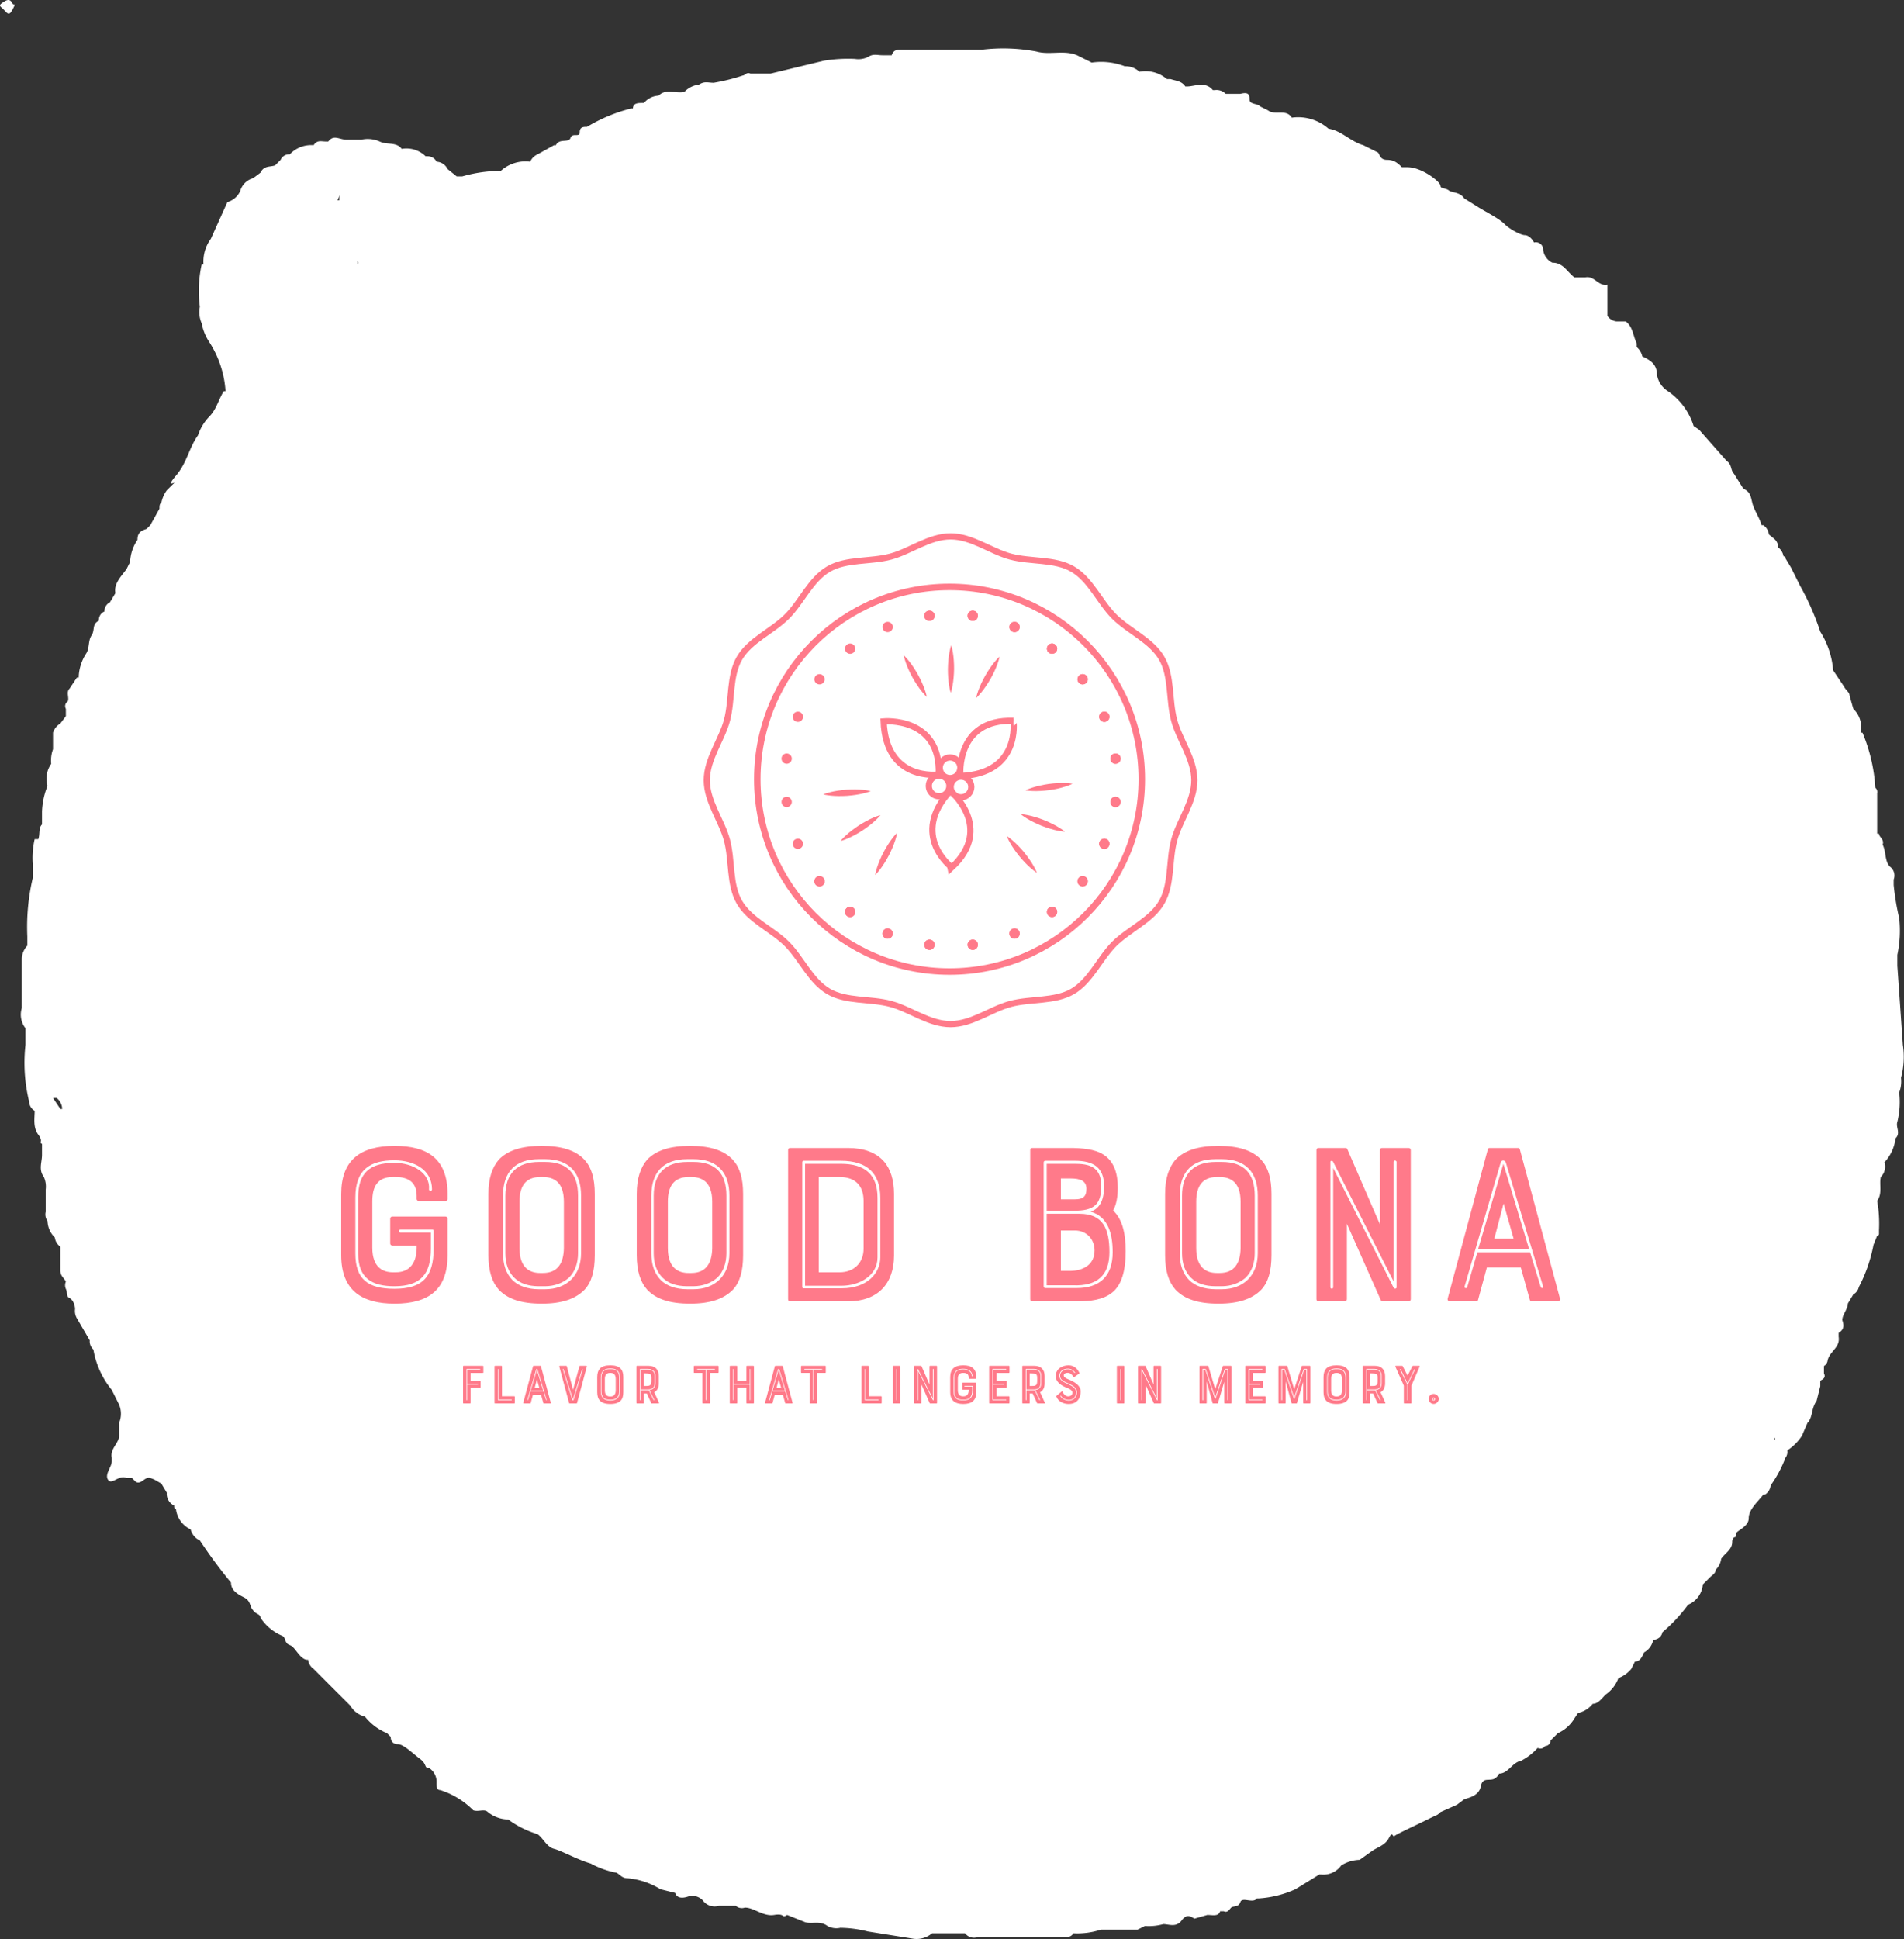 <svg width="260.01" height="264.72" viewBox="0 0 312.5 318.161" class="looka-1j8o68f"><rect x="0" y="0" width="312.5" height="318.161" fill="#333333" stroke="none"/><defs id="SvgjsDefs1304"></defs><g id="SvgjsG1305" featurekey="rootContainer" transform="matrix(3.012,0,0,3.012,0.269,0.027)" fill="#ffffff"><path xmlns="http://www.w3.org/2000/svg" d="M103.5 58.7a4.4 4.4 0 0 0 .1-1.8l-.3-4.3V52a6.3 6.3 0 0 0 .1-2 13.8 13.8 0 0 1-.3-1.8v-.3a.6.6 0 0 0-.2-.7c-.3-.3-.2-.8-.4-1.2.1-.3-.2-.4-.2-.6h-.1v-2.2a.3.3 0 0 0-.1-.3 9.2 9.2 0 0 0-.7-3h-.1a1.4 1.4 0 0 0-.4-1.3l-.2-.7c0-.2-.2-.3-.3-.5l-.6-.9a4.6 4.6 0 0 0-.7-2.1 14.3 14.3 0 0 0-1.1-2.5l-.5-1-.3-.5c0-.1 0-.1-.1-.1a.8.8 0 0 0-.3-.5c0-.4-.3-.5-.5-.7a.7.7 0 0 0-.3-.5h-.1c-.1-.4-.4-.8-.5-1.2s-.1-.6-.5-.8l-.5-.8c-.2-.2-.1-.5-.4-.7l-1.5-1.7-.3-.2a3.6 3.6 0 0 0-1.4-1.9 1.3 1.3 0 0 1-.6-.9c0-.6-.4-.8-.8-1a.9.9 0 0 0-.3-.5v-.2c-.2-.4-.2-.9-.6-1.2H88a.7.7 0 0 1-.5-.3v-1.7c-.5.1-.7-.5-1.2-.4h-.6c-.4-.3-.6-.8-1.2-.8a.9.9 0 0 1-.5-.7.4.4 0 0 0-.5-.4c-.1-.2-.3-.4-.5-.4s-.8-.3-1.1-.6-.9-.6-1.4-.9l-.8-.5c-.2-.3-.5-.3-.8-.4-.2-.2-.5-.1-.5-.3s-1-1-1.8-1h-.3c-.2-.2-.4-.4-.8-.4s-.4-.3-.5-.4l-.8-.4c-.7-.2-1.2-.8-1.9-.9a2.5 2.5 0 0 0-2-.6c-.3-.5-.9-.1-1.3-.4l-.4-.2c-.2-.2-.6-.1-.6-.4s-.1-.4-.5-.3h-.8a.7.7 0 0 0-.6-.2H66c-.4-.5-1-.2-1.4-.2h-.1c-.2-.3-.5-.3-.8-.4h-.2a1.8 1.8 0 0 0-1.5-.4 1.1 1.1 0 0 0-.8-.3 3.6 3.6 0 0 0-1.8-.2l-.8-.4c-.7-.3-1.5 0-2.2-.2a9.7 9.7 0 0 0-3-.1H49c-.2 0-.4 0-.5.3H48c-.3 0-.5-.1-.8.1a1.2 1.2 0 0 1-.7.1 8.1 8.1 0 0 0-1.7.1l-2.9.7h-1.1c-.2-.1-.3.1-.4.1a10.5 10.5 0 0 1-1.6.4c-.3 0-.5-.1-.8.1a1.3 1.3 0 0 0-.8.4c-.5.1-1-.2-1.4.2a1.1 1.1 0 0 0-.8.4h-.1c-.2 0-.5 0-.5.3h-.1a8.8 8.8 0 0 0-2.4 1c-.2 0-.4 0-.4.3s-.4 0-.5.3-.6 0-.8.4h-.1l-.9.5a.8.8 0 0 0-.4.4 2 2 0 0 0-1.6.5 7.6 7.6 0 0 0-2.1.3h-.3l-.5-.4a.7.7 0 0 0-.6-.4c-.1-.2-.3-.3-.5-.3h-.1a1.5 1.5 0 0 0-1.3-.4c-.3-.4-.8-.2-1.2-.4a1.6 1.6 0 0 0-1-.1h-.8c-.4 0-.7-.3-1 .1h-.1c-.3 0-.5-.1-.7.2a1.6 1.6 0 0 0-1.3.5.5.5 0 0 0-.5.3l-.3.3c-.3.1-.6 0-.8.4l-.4.3a1 1 0 0 0-.7.7 1.1 1.1 0 0 1-.7.6l-.9 2a2.1 2.1 0 0 0-.4 1.4h-.1a6.7 6.7 0 0 0-.1 2.3 1.5 1.5 0 0 0 .1.9 2.8 2.8 0 0 0 .4 1 5.6 5.6 0 0 1 .9 2.7h-.1c-.3.5-.4 1-.8 1.4a2.7 2.7 0 0 0-.6 1c-.5.7-.6 1.5-1.2 2.2s0 .3-.1.4l-.4.4a1.7 1.7 0 0 0-.3.7c-.1 0-.1.2-.1.3l-.5.9-.2.2c-.3.1-.5.2-.5.6a2.3 2.3 0 0 0-.4 1.2l-.2.4c-.3.4-.7.8-.6 1.3l-.3.5c-.2.1-.3.3-.3.5a.5.5 0 0 0-.3.5c-.4.2-.2.5-.4.8s-.1.7-.3 1-.4.8-.4 1.3h-.1l-.4.6c-.2.2 0 .5-.1.7a.3.3 0 0 0-.1.4v.4l-.3.4a.9.9 0 0 0-.4.5v.9a1.8 1.8 0 0 0-.1.8 1.4 1.4 0 0 0-.2 1.2 4.1 4.1 0 0 0-.3 1.4v.7c-.2.2-.1.5-.2.8h-.2a4.6 4.6 0 0 0-.1 1.4v.7a11.7 11.7 0 0 0-.3 3.2v.5a1.1 1.1 0 0 0-.3.7v2.7a1.2 1.2 0 0 0 .2 1.1v.9a8.9 8.9 0 0 0 .2 3.1.6.6 0 0 0 .3.5c0 .4-.1.9.2 1.3s0 .4.2.5v.6c0 .4-.2.8.1 1.2a1.3 1.3 0 0 1 .1.7V66a.6.6 0 0 0 .1.5 1.3 1.3 0 0 0 .4.9.7.7 0 0 0 .3.5v1.3c0 .3.2.4.3.6a.5.5 0 0 0 0 .4c.1.2 0 .4.2.5s.3.4.3.6a.8.8 0 0 0 .1.5l.7 1.2a.6.6 0 0 0 .2.5 4.7 4.7 0 0 0 1 2.2l.4.8a1.3 1.3 0 0 1 0 1v.7c0 .4-.5.7-.4 1.2v.2c0 .3-.4.7-.2 1s.6-.3 1-.1h.3l.2.2c.3.2.5-.3.8-.2s.4.2.6.3l.3.5a.7.7 0 0 0 .4.7c0 .1 0 .2.1.2a1.4 1.4 0 0 0 .8 1.1.9.9 0 0 0 .5.6 27.4 27.4 0 0 0 1.7 2.3c0 .4.3.6.7.8s.3.5.5.7c.1.2.4.2.4.4a2.6 2.6 0 0 0 1.2 1c.2.1.1.4.4.5s.5.7.9.8h.1a.7.7 0 0 0 .3.5l2 2a1.3 1.3 0 0 0 .8.6 3 3 0 0 0 1.2.9l.2.2c0 .2.1.4.4.4s.8.5 1.2.8.2.5.5.5a.9.9 0 0 1 .4.8c0 .2 0 .4.2.4a4.4 4.4 0 0 1 1.8 1.1c.3.1.6-.1.8.1a1.8 1.8 0 0 0 1.1.4 5.3 5.3 0 0 0 1.6.8c.3.2.5.7.9.8s1.3.6 2 .8a4.7 4.7 0 0 0 1.4.5c.2.1.3.3.6.3a4.1 4.1 0 0 1 1.8.6l.8.2c.1.3.4.3.7.2s.6 0 .8.2a.8.8 0 0 0 .9.3h.9a.5.5 0 0 0 .5.1c.5 0 1 .5 1.6.4s.4.2.7 0l1 .4c.4.1.8-.1 1.2.2a1 1 0 0 0 .7.1 6.3 6.3 0 0 1 1.5.2l2.5.4a1.3 1.3 0 0 0 1-.3h1.8a.6.6 0 0 0 .7.2H58a.4.4 0 0 0 .4-.2 4.1 4.1 0 0 0 1.5-.2h2l.4-.2a2.9 2.9 0 0 0 1-.1c.3 0 .7.2 1-.2s.5-.2.7-.1l.7-.2c.3 0 .6.1.7-.2h.2c.2.1.3-.1.4-.2s.4 0 .5-.3.7.1.9-.2h.1a5.7 5.7 0 0 0 2-.5l1.3-.8h.1a1.2 1.2 0 0 0 1.1-.5 2 2 0 0 1 1-.3l.7-.5c.3-.2.7-.3.9-.7s.2 0 .3-.1 1.2-.6 1.8-.9.5-.2.7-.4l.9-.4.4-.3c.3-.1.8-.2.9-.7s.4-.3.7-.4a.6.6 0 0 0 .3-.3c.5 0 .7-.6 1.2-.7a3.1 3.1 0 0 0 .9-.7.3.3 0 0 0 .4-.1.3.3 0 0 0 .3-.3l.4-.4a2 2 0 0 0 .9-.8l.2-.3a1.4 1.4 0 0 0 .8-.5c.3 0 .5-.3.7-.5a1.9 1.9 0 0 0 .7-.9 1.7 1.7 0 0 0 .7-.5l.2-.4c.3 0 .4-.3.5-.5a1 1 0 0 0 .5-.7h.1a.5.5 0 0 0 .4-.4 8.7 8.7 0 0 0 1.4-1.5 1.3 1.3 0 0 0 .8-1.1l.4-.4c.1-.1.3-.2.3-.4a1 1 0 0 0 .3-.6c.2-.3.6-.5.6-.9s.3-.2.2-.4.7-.4.7-.9.5-.9.8-1.3h.1a.7.7 0 0 0 .3-.5 6.5 6.5 0 0 0 .8-1.5.5.5 0 0 0 .1-.4 2.8 2.8 0 0 0 .8-.8l.3-.7c.3-.3.2-.8.5-1.2l.2-.8v-.3c.2-.1.3-.2.2-.4v-.4a.4.4 0 0 0 .2-.3c.1-.5.7-.7.6-1.3v-.2c.3-.2.3-.4.2-.7 0-.3.3-.6.3-.9l.3-.5a.6.6 0 0 0 .3-.4 8.3 8.3 0 0 0 .8-2.3l.2-.5c.1 0 .1-.1.1-.1V67a7.1 7.1 0 0 0-.1-1.6c.3-.4.1-.9.2-1.3a.8.8 0 0 0 .2-.8 2.3 2.3 0 0 0 .6-1.3c.3-.3 0-.6.1-.9a4.5 4.5 0 0 0 .1-1.6 1.7 1.7 0 0 0 .1-.8zm-.2-8zM1.8 49.3zm.4 8.6zm.1-7.9zm.8 8zM3 58zm.1 2.6zm.1-.2l-.4-.6H3a.8.8 0 0 1 .3.6zm97.6-21.3zm-4.4-9.8zm-1.1-.4zm-.1-1.6zm-.2.8zM90.7 21zm-1.5-.7zm-12.4-9.7h.1zm-2.5-2.3zm-.5.3zm-3-1.6zm-2.1-1zm-6.1-.3zM35.7 7.4zM29.4 9zm-8.1 3.8zm-1.8-4.7zm-.1 6.1a.2.2 0 0 1 0 .2V14zm-.6 3.2zm-.4-6.8v.3h-.1c.1-.2.1-.3.1-.3zm-1.3 3.7zm-3 6.7zm-.8.3zm-4.7 7zm-3.7 9.5zm1 34.4zm1.3 7.6zm.4-1.5zm17.7 17.8zm1 .5zm7 4.6zm.3.7zm1.1-1zm2.9 1.7zm8.1.8zm13.8 1.1zm12.5-2.9zm9-6.6zm9.1-6.3zm6.5-10.4s.1.1 0 .1zm3-7.7zm1.2-2.6zm.3-.4zm1-19.6zM.6.2C.5 0 .4-.1.1.1S-.1.3.1.5s.3.4.5 0S.7.3.6.2z"></path></g><g id="SvgjsG1306" featurekey="symbolFeature-0" transform="matrix(0.914,0,0,0.914,110.239,82.01)" fill="#ff7a8a"><g xmlns="http://www.w3.org/2000/svg"><g><path fill="none" stroke="#ff7a8a" stroke-width="1.111" stroke-miterlimit="10" d="M93.858,50.333    c0,3.82-2.686,7.236-3.627,10.759c-0.975,3.646-0.386,7.942-2.232,11.134c-1.873,3.237-5.905,4.864-8.533,7.492    c-2.627,2.627-4.254,6.659-7.491,8.533c-3.191,1.846-7.488,1.257-11.134,2.231c-3.523,0.941-6.938,3.627-10.759,3.627    s-7.236-2.686-10.76-3.627c-3.646-0.975-7.941-0.386-11.133-2.232c-3.237-1.873-4.865-5.906-7.492-8.533    c-2.627-2.628-6.66-4.254-8.534-7.492c-1.846-3.191-1.257-7.488-2.231-11.133c-0.942-3.523-3.627-6.939-3.627-10.759    c0-3.82,2.686-7.236,3.627-10.76c0.975-3.646,0.385-7.941,2.232-11.133c1.874-3.237,5.907-4.865,8.534-7.492    s4.255-6.66,7.492-8.534c3.191-1.846,7.487-1.257,11.132-2.231c3.523-0.942,6.939-3.627,10.76-3.627s7.236,2.686,10.759,3.627    c3.646,0.975,7.942,0.385,11.135,2.232c3.237,1.874,4.864,5.906,7.491,8.534c2.628,2.627,6.66,4.255,8.533,7.492    c1.846,3.191,1.257,7.487,2.231,11.133C91.173,43.097,93.858,46.513,93.858,50.333z"></path></g><circle fill="none" stroke="#ff7a8a" stroke-width="1.167" stroke-miterlimit="10" cx="49.9" cy="50.149" r="34.523"></circle><g><g><path d="M26.088,67.665c0.444-0.257,1.007-0.106,1.266,0.341c0.251,0.442,0.102,1.008-0.344,1.263     c-0.44,0.258-1.004,0.103-1.261-0.338C25.495,68.486,25.647,67.92,26.088,67.665z"></path></g><g><path d="M31.394,73.31c0.362-0.363,0.945-0.364,1.311,0.001c0.357,0.362,0.359,0.947-0.005,1.309     c-0.359,0.363-0.943,0.359-1.306,0C31.033,74.256,31.034,73.67,31.394,73.31z"></path></g><g><path d="M37.98,77.388c0.256-0.444,0.818-0.596,1.267-0.338c0.439,0.258,0.592,0.822,0.333,1.266     c-0.253,0.443-0.818,0.591-1.262,0.338C37.876,78.396,37.725,77.829,37.98,77.388z"></path></g><g><path d="M45.397,79.623c0.132-0.496,0.636-0.787,1.136-0.654c0.491,0.135,0.785,0.641,0.65,1.136     c-0.129,0.494-0.638,0.783-1.131,0.653C45.558,80.623,45.265,80.115,45.397,79.623z"></path></g><g><path d="M53.14,79.862c-0.001-0.514,0.411-0.925,0.928-0.926c0.509,0.003,0.924,0.415,0.922,0.929     c0.003,0.511-0.413,0.922-0.924,0.924C53.554,80.786,53.14,80.372,53.14,79.862z"></path></g><g><path d="M60.681,78.089c-0.134-0.495,0.157-0.999,0.656-1.134c0.492-0.129,1,0.162,1.131,0.658     c0.135,0.493-0.16,0.997-0.653,1.132C61.319,78.875,60.812,78.582,60.681,78.089z"></path></g><g><path d="M67.506,74.425c-0.258-0.443-0.107-1.006,0.34-1.265c0.442-0.252,1.008-0.103,1.263,0.343     c0.258,0.441,0.104,1.004-0.338,1.262C68.326,75.019,67.761,74.867,67.506,74.425z"></path></g><g><path d="M73.15,69.119c-0.364-0.361-0.364-0.944,0-1.31c0.362-0.358,0.947-0.36,1.309,0.004c0.363,0.36,0.36,0.943,0,1.307     C74.096,69.48,73.511,69.48,73.15,69.119z"></path></g><g><path d="M77.229,62.533c-0.445-0.255-0.596-0.818-0.339-1.265c0.258-0.44,0.822-0.594,1.266-0.335     c0.444,0.254,0.592,0.817,0.338,1.262C78.235,62.638,77.671,62.789,77.229,62.533z"></path></g><g><path d="M79.464,55.116c-0.496-0.131-0.788-0.637-0.655-1.134c0.136-0.492,0.641-0.786,1.136-0.651     c0.495,0.13,0.783,0.637,0.653,1.131C80.463,54.956,79.957,55.249,79.464,55.116z"></path></g><g><path d="M79.703,47.373c-0.513,0.002-0.927-0.411-0.927-0.925c0.004-0.511,0.415-0.925,0.929-0.923     c0.512-0.002,0.921,0.412,0.924,0.923C80.627,46.96,80.214,47.374,79.703,47.373z"></path></g><g><path d="M77.93,39.832c-0.494,0.135-1.001-0.157-1.135-0.654c-0.128-0.495,0.162-1.001,0.658-1.132     c0.494-0.135,0.997,0.16,1.132,0.653C78.716,39.194,78.424,39.7,77.93,39.832z"></path></g><g><path d="M74.266,33.007c-0.442,0.259-1.008,0.107-1.266-0.338c-0.252-0.444-0.103-1.009,0.343-1.263     c0.442-0.258,1.005-0.104,1.263,0.337C74.859,32.187,74.708,32.752,74.266,33.007z"></path></g><g><path d="M68.96,27.363c-0.36,0.364-0.946,0.365-1.311,0.001c-0.358-0.364-0.36-0.948,0.004-1.309     c0.36-0.364,0.944-0.361,1.308-0.001C69.321,26.417,69.321,27.002,68.96,27.363z"></path></g><g><path d="M62.374,23.284c-0.254,0.445-0.819,0.597-1.266,0.34c-0.44-0.259-0.594-0.823-0.335-1.265     c0.254-0.445,0.818-0.593,1.263-0.339C62.479,22.277,62.63,22.842,62.374,23.284z"></path></g><g><path d="M54.957,21.049c-0.13,0.496-0.638,0.789-1.135,0.657c-0.492-0.136-0.786-0.641-0.651-1.135     c0.131-0.496,0.638-0.785,1.132-0.655C54.797,20.049,55.09,20.556,54.957,21.049z"></path></g><g><path d="M47.214,20.81c0.002,0.513-0.412,0.927-0.926,0.928c-0.511-0.004-0.925-0.416-0.924-0.928     c-0.001-0.513,0.414-0.923,0.925-0.925C46.8,19.885,47.215,20.299,47.214,20.81z"></path></g><g><path d="M39.673,22.583c0.135,0.495-0.158,1.002-0.655,1.136c-0.494,0.128-1.001-0.162-1.132-0.657     c-0.134-0.495,0.161-0.998,0.654-1.133C39.034,21.797,39.542,22.089,39.673,22.583z"></path></g><g><path d="M32.848,26.247c0.258,0.443,0.106,1.009-0.339,1.267c-0.444,0.252-1.009,0.103-1.264-0.342     c-0.258-0.443-0.103-1.005,0.338-1.263C32.027,25.653,32.593,25.804,32.848,26.247z"></path></g><g><path d="M27.204,31.552c0.364,0.361,0.364,0.947,0,1.312c-0.363,0.358-0.948,0.36-1.309-0.003c-0.364-0.361-0.36-0.944,0-1.308     C26.257,31.192,26.842,31.191,27.204,31.552z"></path></g><g><path d="M23.125,38.138c0.445,0.255,0.597,0.821,0.34,1.267c-0.258,0.44-0.822,0.594-1.265,0.335     c-0.445-0.255-0.592-0.819-0.338-1.263C22.117,38.035,22.682,37.883,23.125,38.138z"></path></g><g><path d="M20.889,45.556c0.496,0.131,0.789,0.638,0.656,1.135c-0.136,0.492-0.641,0.786-1.135,0.651     c-0.496-0.131-0.784-0.638-0.654-1.132C19.89,45.717,20.396,45.424,20.889,45.556z"></path></g><g><path d="M20.65,53.299c0.512-0.002,0.927,0.412,0.928,0.927c-0.004,0.51-0.416,0.925-0.928,0.923     c-0.513,0.002-0.922-0.413-0.924-0.924C19.726,53.713,20.139,53.299,20.65,53.299z"></path></g><g><path d="M22.423,60.84c0.494-0.135,1.001,0.158,1.136,0.655c0.128,0.493-0.162,1.001-0.658,1.132     c-0.495,0.135-0.998-0.16-1.132-0.653C21.638,61.479,21.929,60.973,22.423,60.84z"></path></g><g><path d="M26.087,67.665c0.442-0.258,1.008-0.106,1.267,0.339c0.251,0.443,0.103,1.009-0.342,1.264     c-0.443,0.258-1.005,0.104-1.262-0.338C25.494,68.486,25.645,67.921,26.087,67.665z"></path></g><g><path d="M31.393,73.31c0.361-0.363,0.946-0.364,1.311-0.001c0.358,0.363,0.36,0.948-0.003,1.31c-0.361,0.363-0.944,0.36-1.307,0     C31.033,74.256,31.031,73.671,31.393,73.31z"></path></g><g><path d="M37.979,77.389c0.254-0.444,0.82-0.597,1.266-0.341c0.44,0.259,0.593,0.823,0.335,1.267     c-0.255,0.444-0.818,0.592-1.262,0.338C37.875,78.396,37.723,77.831,37.979,77.389z"></path></g><g><path d="M45.396,79.624c0.131-0.495,0.638-0.788,1.135-0.657c0.492,0.137,0.786,0.642,0.652,1.137     c-0.131,0.495-0.637,0.784-1.131,0.653C45.557,80.623,45.264,80.117,45.396,79.624z"></path></g><g><path d="M53.139,79.863c-0.002-0.512,0.412-0.926,0.926-0.928c0.511,0.004,0.926,0.416,0.924,0.929     c0.002,0.512-0.412,0.923-0.924,0.924C53.553,80.787,53.139,80.374,53.139,79.863z"></path></g><g><path d="M60.68,78.091c-0.134-0.494,0.158-1.001,0.654-1.136c0.494-0.129,1.002,0.162,1.133,0.657     c0.134,0.494-0.159,0.999-0.653,1.132C61.319,78.876,60.812,78.584,60.68,78.091z"></path></g><g><path d="M67.505,74.427c-0.257-0.442-0.106-1.008,0.338-1.267c0.444-0.252,1.01-0.103,1.265,0.342     c0.257,0.442,0.104,1.006-0.338,1.263C68.326,75.02,67.76,74.869,67.505,74.427z"></path></g><g><path d="M73.149,69.121c-0.362-0.361-0.363-0.946-0.001-1.311c0.363-0.358,0.948-0.36,1.31,0.003c0.362,0.36,0.361,0.944,0,1.307     C74.097,69.481,73.51,69.482,73.149,69.121z"></path></g><g><path d="M77.229,62.535c-0.443-0.255-0.596-0.82-0.34-1.266c0.258-0.44,0.822-0.594,1.266-0.336     c0.442,0.254,0.593,0.818,0.338,1.262C78.236,62.639,77.67,62.791,77.229,62.535z"></path></g><g><circle cx="79.704" cy="54.225" r="0.925"></circle></g><g><circle cx="79.704" cy="46.45" r="0.925"></circle></g><g><circle cx="77.691" cy="38.94" r="0.925"></circle></g><g><circle cx="73.804" cy="32.207" r="0.925"></circle></g><g><circle cx="68.307" cy="26.71" r="0.925"></circle></g><g><circle cx="61.574" cy="22.822" r="0.925"></circle></g><g><circle cx="54.064" cy="20.81" r="0.926"></circle></g><g><circle cx="46.29" cy="20.81" r="0.926"></circle></g></g><path fill="none" stroke="#ff7a8a" stroke-width="1.111" stroke-miterlimit="10" d="M50.048,52.235c0,0,7.925,6.613,0.255,13.747   C50.303,65.982,42.633,60.236,50.048,52.235z"></path><path fill="none" stroke="#ff7a8a" stroke-width="1.111" stroke-miterlimit="10" d="M51.837,49.572c0,0-0.928-10.281,9.54-9.902   C61.377,39.67,62.739,49.157,51.837,49.572z"></path><circle fill="none" stroke="#ff7a8a" stroke-width="1.111" stroke-miterlimit="10" cx="48.024" cy="51.353" r="1.851"></circle><circle fill="none" stroke="#ff7a8a" stroke-width="1.111" stroke-miterlimit="10" cx="51.958" cy="51.538" r="1.851"></circle><circle fill="none" stroke="#ff7a8a" stroke-width="1.111" stroke-miterlimit="10" cx="49.991" cy="48.091" r="1.851"></circle><path fill="none" stroke="#ff7a8a" stroke-width="1.111" stroke-miterlimit="10" d="M38.062,39.76c0,0,10.281-0.927,9.901,9.541   C47.964,49.301,38.477,50.663,38.062,39.76z"></path><g><path d="M35.737,52.281c0,0-0.52,0.222-1.308,0.408c-0.789,0.195-1.846,0.36-2.91,0.438c-1.064,0.07-2.135,0.052-2.942-0.034    c-0.807-0.077-1.352-0.227-1.352-0.227s0.519-0.223,1.308-0.409c0.789-0.196,1.846-0.36,2.91-0.437    c1.064-0.069,2.135-0.05,2.942,0.035C35.192,52.133,35.737,52.281,35.737,52.281z"></path></g><g><path d="M37.491,56.593c0,0-0.347,0.446-0.946,0.991c-0.595,0.553-1.439,1.211-2.332,1.794c-0.897,0.577-1.842,1.081-2.59,1.397    c-0.743,0.324-1.292,0.457-1.292,0.457s0.346-0.446,0.945-0.992c0.595-0.554,1.44-1.211,2.333-1.793    c0.897-0.577,1.843-1.079,2.59-1.396C36.942,56.727,37.491,56.593,37.491,56.593z"></path></g><g><path d="M40.48,59.771c0,0-0.081,0.559-0.333,1.329c-0.244,0.774-0.653,1.763-1.142,2.711c-0.495,0.944-1.068,1.849-1.562,2.493    c-0.486,0.648-0.897,1.035-0.897,1.035s0.08-0.56,0.332-1.33c0.244-0.774,0.654-1.763,1.143-2.71    c0.495-0.944,1.069-1.848,1.563-2.492C40.069,60.159,40.48,59.771,40.48,59.771z"></path></g><g><path d="M60.178,60.347c0,0,0.481,0.295,1.091,0.83c0.616,0.529,1.364,1.295,2.044,2.117c0.674,0.827,1.279,1.71,1.678,2.418    c0.405,0.702,0.599,1.233,0.599,1.233s-0.482-0.294-1.092-0.829c-0.617-0.528-1.364-1.296-2.043-2.118    c-0.673-0.827-1.277-1.711-1.677-2.419C60.372,60.877,60.178,60.347,60.178,60.347z"></path></g><g><path d="M62.675,56.419c0,0,0.564,0.024,1.356,0.196c0.795,0.164,1.821,0.471,2.814,0.86c0.989,0.396,1.947,0.875,2.639,1.301    c0.695,0.418,1.122,0.788,1.122,0.788s-0.564-0.022-1.356-0.195c-0.796-0.163-1.821-0.472-2.814-0.861    c-0.989-0.397-1.946-0.877-2.639-1.303C63.103,56.788,62.675,56.419,62.675,56.419z"></path></g><g><path d="M63.534,52.141c0,0,0.502-0.258,1.276-0.499c0.772-0.249,1.815-0.489,2.871-0.641c1.057-0.144,2.125-0.201,2.937-0.171    c0.811,0.02,1.364,0.131,1.364,0.131s-0.502,0.259-1.276,0.5c-0.772,0.251-1.815,0.488-2.871,0.64    c-1.057,0.144-2.125,0.198-2.937,0.17C64.088,52.251,63.534,52.141,63.534,52.141z"></path></g><g><path d="M54.678,35.553c0,0,0.102-0.556,0.382-1.316c0.273-0.765,0.719-1.739,1.242-2.668c0.529-0.926,1.136-1.808,1.653-2.435    c0.51-0.63,0.936-1.002,0.936-1.002s-0.101,0.556-0.381,1.317c-0.272,0.766-0.72,1.738-1.243,2.668    c-0.53,0.925-1.138,1.807-1.654,2.434C55.103,35.181,54.678,35.553,54.678,35.553z"></path></g><g><path d="M50.116,34.634c0,0-0.181-0.535-0.304-1.336c-0.133-0.801-0.215-1.869-0.209-2.935c0.014-1.066,0.116-2.132,0.265-2.93    c0.14-0.799,0.332-1.33,0.332-1.33s0.182,0.535,0.306,1.336c0.134,0.801,0.214,1.869,0.208,2.935    c-0.015,1.066-0.118,2.132-0.266,2.93C50.307,34.103,50.116,34.634,50.116,34.634z"></path></g><g><path d="M45.815,35.372c0,0-0.421-0.376-0.924-1.011c-0.511-0.631-1.11-1.519-1.631-2.449c-0.514-0.934-0.952-1.911-1.216-2.679    c-0.273-0.764-0.368-1.32-0.368-1.32s0.422,0.375,0.926,1.011c0.511,0.631,1.109,1.519,1.629,2.449    c0.514,0.935,0.95,1.912,1.215,2.68C45.719,34.816,45.815,35.372,45.815,35.372z"></path></g></g></g><g id="SvgjsG1307" featurekey="nameFeature-0" transform="matrix(0.953,0,0,0.953,52.913,175.386)" fill="#ff7a8a"><path d="M12.04 30.4 c-0.2 0 -0.36 -0.16 -0.36 -0.36 l0 -4.28 c0 -0.2 0.16 -0.36 0.36 -0.36 l9.16 0 c0.2 0 0.36 0.16 0.36 0.36 l0 6.28 c0 5.88 -3.16 8.36 -9.12 8.36 c-5.56 0 -9.2 -2.2 -9.2 -8.36 l0 -10.52 c0 -5.8 3.24 -8.28 9.2 -8.28 c5.6 0 9.12 2.16 9.12 8.28 l0 0.84 c0 0.2 -0.16 0.36 -0.36 0.36 l-4.6 0 c-0.2 0 -0.36 -0.16 -0.36 -0.36 l0 -0.52 c0 -2.44 -1.56 -3.24 -3.6 -3.24 l-0.48 0 c-1.32 0 -2.2 0.36 -2.8 1.16 c-0.56 0.76 -0.76 1.76 -0.76 3.08 l0 7.92 c0 3.48 1.88 4.24 3.56 4.24 l0.48 0 c2.44 0 3.6 -1.68 3.6 -4.24 l0 -0.36 l-4.2 0 z M5.68 31.76 c0 4.44 2.16 6.08 6.72 6.08 c4.8 0 6.76 -2 6.76 -6.92 l0 -3 c0 -0.12 -0.08 -0.28 -0.16 -0.28 l-5.56 0 c-0.36 0 -0.28 0.52 0 0.52 l5.24 0 l0 2.76 c0 4.28 -1.64 6.48 -6.28 6.48 c-3.84 0 -6.24 -1.36 -6.24 -5.64 l0 -9.64 c0 -4.12 1.88 -5.96 6.24 -5.96 c3.24 0 6.2 1.8 5.96 4.56 c0 0.32 0.44 0.4 0.52 0.04 c0 -3.52 -3.2 -5.04 -6.48 -5.04 c-4 0 -6.72 1.44 -6.72 6.4 l0 9.64 z M37.789 13.24 c3.44 0 5.84 0.76 7.36 2.4 c1.2 1.32 1.76 3.2 1.76 5.88 l0 10.52 c0 2.76 -0.56 4.68 -1.76 5.96 c-1.56 1.6 -3.92 2.4 -7.36 2.4 c-3.56 0 -5.88 -0.8 -7.4 -2.4 c-1.16 -1.28 -1.8 -3.2 -1.8 -5.96 l0 -10.52 c0 -2.68 0.64 -4.56 1.8 -5.92 c1.56 -1.6 3.92 -2.36 7.4 -2.36 z M41.589 30.84 l0 -8 c0 -3.52 -1.88 -4.24 -3.6 -4.24 l-0.48 0 c-2.56 0 -3.56 1.64 -3.56 4.24 l0 8 c0 3.52 1.88 4.28 3.56 4.28 l0.48 0 c2.56 0 3.56 -1.72 3.6 -4.28 z M31.109 21.8 l0 9.92 c0 1.88 0.48 3.44 1.6 4.6 c1.04 1.04 2.64 1.6 4.6 1.6 l1.04 0 c3.76 0 6.2 -2.4 6.2 -6.2 l0 -9.92 c0 -4.08 -2.16 -6.28 -6.2 -6.28 l-1.04 0 c-4.08 0 -6.2 2.2 -6.2 6.28 z M38.349 37.4 l-1.04 0 c-1.88 0 -3.28 -0.48 -4.28 -1.48 s-1.52 -2.4 -1.52 -4.2 l0 -9.92 c0 -3.8 2.04 -5.8 5.8 -5.8 l1.04 0 c3.8 0 5.68 1.96 5.68 5.8 l0 9.92 c0 1.68 -0.52 3.2 -1.6 4.24 c-1.04 0.88 -2.44 1.44 -4.08 1.44 z M63.338 13.24 c3.44 0 5.84 0.76 7.36 2.4 c1.2 1.32 1.76 3.2 1.76 5.88 l0 10.52 c0 2.76 -0.56 4.68 -1.76 5.96 c-1.56 1.6 -3.92 2.4 -7.36 2.4 c-3.56 0 -5.88 -0.8 -7.4 -2.4 c-1.16 -1.28 -1.8 -3.2 -1.8 -5.96 l0 -10.52 c0 -2.68 0.64 -4.56 1.8 -5.92 c1.56 -1.6 3.92 -2.36 7.4 -2.36 z M67.138 30.84 l0 -8 c0 -3.52 -1.88 -4.24 -3.6 -4.24 l-0.48 0 c-2.56 0 -3.56 1.64 -3.56 4.24 l0 8 c0 3.52 1.88 4.28 3.56 4.28 l0.48 0 c2.56 0 3.56 -1.72 3.6 -4.28 z M56.658 21.8 l0 9.92 c0 1.88 0.48 3.44 1.6 4.6 c1.04 1.04 2.64 1.6 4.6 1.6 l1.04 0 c3.76 0 6.2 -2.4 6.2 -6.2 l0 -9.92 c0 -4.08 -2.16 -6.28 -6.2 -6.28 l-1.04 0 c-4.08 0 -6.2 2.2 -6.2 6.28 z M63.898 37.4 l-1.04 0 c-1.88 0 -3.28 -0.48 -4.28 -1.48 s-1.52 -2.4 -1.52 -4.2 l0 -9.92 c0 -3.8 2.04 -5.8 5.8 -5.8 l1.04 0 c3.8 0 5.68 1.96 5.68 5.8 l0 9.92 c0 1.68 -0.52 3.2 -1.6 4.24 c-1.04 0.88 -2.44 1.44 -4.08 1.44 z M90.527 13.6 c2.72 0 4.76 0.76 6.12 2.24 c1.2 1.32 1.8 3.28 1.8 5.68 l0 10.6 c0 4.84 -2.8 7.88 -7.92 7.88 l-10 0 c-0.2 0 -0.32 -0.16 -0.32 -0.36 l0 -25.68 c0 -0.2 0.12 -0.36 0.32 -0.36 l10 0 z M93.207 30.92 l0 -8.2 c0 -2.52 -1.32 -4.12 -4.12 -4.12 l-3.6 0 l0 16.4 l3.6 0 c2.4 0 4.12 -1.56 4.12 -4.08 z M82.647 16.04 l0 21.52 c0 0.16 0.16 0.2 0.24 0.2 l6.52 0 c4.6 0 6.68 -2.76 6.68 -5.32 l0 -10.24 c0 -4.24 -2.24 -6.4 -6.8 -6.4 l-6.4 0 c-0.08 0 -0.24 0.04 -0.24 0.24 z M95.607 22.2 l0 10.24 c0 3.2 -3.2 4.88 -6.2 4.88 l-6.28 0 l0 -21 l6.16 0 c4.2 0 6.32 1.88 6.32 5.88 z M136.985 20.44 c0 1.56 -0.24 2.92 -0.8 3.92 c1.52 1.44 2.16 3.76 2.16 7 c0 3.44 -0.72 5.88 -2.36 7.16 c-1.56 1.24 -3.76 1.48 -5.96 1.48 l-7.8 0 c-0.2 0 -0.32 -0.16 -0.32 -0.36 l0 -25.68 c0 -0.2 0.12 -0.36 0.32 -0.36 l6.4 0 c2.16 0 4.4 0.16 5.92 1.16 c1.88 1.2 2.44 3.36 2.44 5.68 z M127.185 18.84 l0 3.6 l2.44 0 c1.28 0 1.96 -0.4 1.96 -1.8 s-1.04 -1.8 -2.8 -1.8 l-1.6 0 z M128.705 34.76 c2.2 0 4.28 -0.96 4.28 -3.52 c0 -1.92 -1.36 -3.44 -3.4 -3.44 l-2.4 0 l0 6.96 l1.52 0 z M124.225 16.12 l0 21.32 c0 0.2 0.16 0.28 0.32 0.28 l5.36 0 c3.88 0 6.2 -1.96 6.2 -6.16 c0 -3 -0.68 -6.12 -3.8 -7 c1.84 -0.6 2.32 -2.44 2.32 -4.4 c0 -3.2 -1.8 -4.36 -5.04 -4.36 l-5.04 0 c-0.24 0 -0.32 0.12 -0.32 0.32 z M129.305 37.24 l-4.56 0 l0 -12.32 l5.64 0 c4.12 0 5.16 2.68 5.16 6.64 c0 4.04 -2.2 5.84 -6.24 5.68 z M134.145 20.16 c0 3.24 -1.36 4.24 -4.64 4.24 l-4.76 0 l0 -8.08 l4.84 0 c2.36 0 4.56 0.44 4.56 3.84 z M154.334 13.24 c3.44 0 5.84 0.76 7.36 2.4 c1.2 1.32 1.76 3.2 1.76 5.88 l0 10.52 c0 2.76 -0.56 4.68 -1.76 5.96 c-1.56 1.6 -3.92 2.4 -7.36 2.4 c-3.56 0 -5.88 -0.8 -7.4 -2.4 c-1.16 -1.28 -1.8 -3.2 -1.8 -5.96 l0 -10.52 c0 -2.68 0.64 -4.56 1.8 -5.92 c1.56 -1.6 3.92 -2.36 7.4 -2.36 z M158.134 30.84 l0 -8 c0 -3.52 -1.88 -4.24 -3.6 -4.24 l-0.48 0 c-2.56 0 -3.56 1.64 -3.56 4.24 l0 8 c0 3.52 1.88 4.28 3.56 4.28 l0.48 0 c2.56 0 3.56 -1.72 3.6 -4.28 z M147.654 21.8 l0 9.92 c0 1.88 0.48 3.44 1.6 4.6 c1.04 1.04 2.64 1.6 4.6 1.6 l1.04 0 c3.76 0 6.2 -2.4 6.2 -6.2 l0 -9.92 c0 -4.08 -2.16 -6.28 -6.2 -6.28 l-1.04 0 c-4.08 0 -6.2 2.2 -6.2 6.28 z M154.894 37.4 l-1.04 0 c-1.88 0 -3.28 -0.48 -4.28 -1.48 s-1.52 -2.4 -1.52 -4.2 l0 -9.92 c0 -3.8 2.04 -5.8 5.8 -5.8 l1.04 0 c3.8 0 5.68 1.96 5.68 5.8 l0 9.92 c0 1.68 -0.52 3.2 -1.6 4.24 c-1.04 0.88 -2.44 1.44 -4.08 1.44 z M182.123 13.96 c0 -0.2 0.16 -0.36 0.36 -0.36 l4.6 0 c0.2 0 0.36 0.16 0.36 0.36 l0 25.68 c0 0.2 -0.16 0.36 -0.36 0.36 l-4.44 0 c-0.16 0 -0.32 -0.08 -0.36 -0.2 l-5.84 -13.16 l0 13 c0 0.2 -0.16 0.36 -0.36 0.36 l-4.56 0 c-0.2 0 -0.32 -0.16 -0.32 -0.36 l0 -25.68 c0 -0.2 0.12 -0.36 0.32 -0.36 l4.72 0 c0.16 0 0.24 0.12 0.28 0.2 l5.6 12.92 l0 -12.76 z M185.003 37.6 l0 -21.6 c0 -0.28 -0.52 -0.36 -0.52 0 l0 20.56 l-10.44 -20.64 c-0.12 -0.16 -0.44 -0.16 -0.44 0.08 l0 21.56 c0 0.36 0.48 0.36 0.48 0 l0 -20.52 l10.4 20.6 c0.16 0.28 0.52 0.2 0.52 -0.04 z M200.712 13.84 c0.04 -0.12 0.12 -0.24 0.28 -0.24 l4.96 0 c0.16 0 0.24 0.12 0.28 0.24 l6.92 25.72 c0.04 0.24 -0.12 0.44 -0.36 0.44 l-4.56 0 c-0.12 0 -0.24 -0.08 -0.28 -0.24 l-1.56 -5.6 l-5.84 0 l-1.52 5.6 c-0.04 0.16 -0.12 0.24 -0.28 0.24 l-4.6 0 c-0.24 0 -0.4 -0.2 -0.36 -0.44 z M201.832 29.2 l3.32 0 l-1.72 -6.04 z M207.992 31.56 l1.84 6 c0.08 0.24 0.52 0.2 0.4 -0.12 l-6.4 -21.28 c-0.12 -0.52 -0.8 -0.56 -0.92 0 l-6.2 21.28 c-0.12 0.28 0.32 0.4 0.44 0.16 l1.76 -6.04 l9.08 0 z M199.032 31.04 l4.36 -14.72 l4.44 14.72 l-8.8 0 z"></path></g><g id="SvgjsG1308" featurekey="sloganFeature-0" transform="matrix(0.467,0,0,0.467,75.123,220.911)" fill="#ff7a8a"><path d="M3.08 8 l0 10.78 c0 0.14 0.24 0.18 0.24 0 l0 -5.38 l3.68 0 c0.2 0 0.2 -0.28 0 -0.28 l-3.68 0 l0 -4.96 l4.48 0 c0.14 0 0.18 -0.26 0 -0.26 l-4.6 0 c-0.06 0 -0.12 0.02 -0.12 0.1 z M4.34 20 l-2.3 0 c-0.1 0 -0.16 -0.08 -0.16 -0.18 l0 -12.84 c0 -0.1 0.06 -0.18 0.16 -0.18 l6.8 0 c0.1 0 0.18 0.08 0.18 0.18 l0 2.14 c0 0.1 -0.08 0.18 -0.18 0.18 l-4.32 0 l0 2.72 l3.36 0 c0.1 0 0.16 0.08 0.16 0.18 l0 2.18 c0 0.1 -0.06 0.18 -0.16 0.18 l-3.36 0 l0 5.26 c0 0.1 -0.08 0.18 -0.18 0.18 z M15.383 6.8 c0.1 0 0.18 0.08 0.18 0.18 l0 10.5 l4.32 0 c0.1 0 0.18 0.08 0.18 0.18 l0 2.16 c0 0.1 -0.08 0.18 -0.18 0.18 l-6.78 0 c-0.1 0 -0.16 -0.08 -0.16 -0.18 l0 -12.84 c0 -0.1 0.06 -0.18 0.16 -0.18 l2.28 0 z M14.143 8.02 l0 10.76 c0 0.04 0.04 0.1 0.12 0.1 l4.62 0 c0.16 0 0.16 -0.26 0 -0.26 l-4.52 0 l0 -10.6 c0 -0.14 -0.22 -0.16 -0.22 0 z M26.487 6.92 c0.02 -0.06 0.06 -0.12 0.14 -0.12 l2.48 0 c0.08 0 0.12 0.06 0.14 0.12 l3.46 12.86 c0.02 0.12 -0.06 0.22 -0.18 0.22 l-2.28 0 c-0.06 0 -0.12 -0.04 -0.14 -0.12 l-0.78 -2.8 l-2.92 0 l-0.76 2.8 c-0.02 0.08 -0.06 0.12 -0.14 0.12 l-2.3 0 c-0.12 0 -0.2 -0.1 -0.18 -0.22 z M27.047 14.6 l1.66 0 l-0.86 -3.02 z M30.127 15.78 l0.92 3 c0.04 0.12 0.26 0.1 0.2 -0.06 l-3.2 -10.64 c-0.06 -0.26 -0.4 -0.28 -0.46 0 l-3.1 10.64 c-0.06 0.14 0.16 0.2 0.22 0.08 l0.88 -3.02 l4.54 0 z M25.647 15.52 l2.18 -7.36 l2.22 7.36 l-4.4 0 z M38.331 6.92 l2.2 8.28 l2.26 -8.28 c0.04 -0.06 0.08 -0.12 0.16 -0.12 l2.28 0 c0.12 0 0.2 0.1 0.16 0.22 l-3.46 12.86 c-0.04 0.08 -0.08 0.12 -0.16 0.12 l-2.48 0 c-0.06 0 -0.12 -0.04 -0.14 -0.12 l-3.46 -12.86 c-0.02 -0.12 0.06 -0.22 0.18 -0.22 l2.3 0 c0.08 0 0.12 0.06 0.16 0.12 z M40.491 18.62 l-3.34 -10.66 c-0.06 -0.16 -0.28 -0.06 -0.22 0.06 l3.32 10.68 c0.08 0.3 0.4 0.32 0.5 0 l3.2 -10.68 c0.04 -0.12 -0.18 -0.2 -0.22 -0.06 z M53.634 6.62 c1.72 0 2.92 0.38 3.68 1.2 c0.6 0.66 0.88 1.6 0.88 2.94 l0 5.26 c0 1.38 -0.28 2.34 -0.88 2.98 c-0.78 0.8 -1.96 1.2 -3.68 1.2 c-1.78 0 -2.94 -0.4 -3.7 -1.2 c-0.58 -0.64 -0.9 -1.6 -0.9 -2.98 l0 -5.26 c0 -1.34 0.32 -2.28 0.9 -2.96 c0.78 -0.8 1.96 -1.18 3.7 -1.18 z M55.534 15.42 l0 -4 c0 -1.76 -0.94 -2.12 -1.8 -2.12 l-0.24 0 c-1.28 0 -1.78 0.82 -1.78 2.12 l0 4 c0 1.76 0.94 2.14 1.78 2.14 l0.24 0 c1.28 0 1.78 -0.86 1.8 -2.14 z M50.294 10.9 l0 4.96 c0 0.94 0.24 1.72 0.8 2.3 c0.52 0.52 1.32 0.8 2.3 0.8 l0.52 0 c1.88 0 3.1 -1.2 3.1 -3.1 l0 -4.96 c0 -2.04 -1.08 -3.14 -3.1 -3.14 l-0.52 0 c-2.04 0 -3.1 1.1 -3.1 3.14 z M53.914 18.7 l-0.52 0 c-0.94 0 -1.64 -0.24 -2.14 -0.74 s-0.76 -1.2 -0.76 -2.1 l0 -4.96 c0 -1.9 1.02 -2.9 2.9 -2.9 l0.52 0 c1.9 0 2.84 0.98 2.84 2.9 l0 4.96 c0 0.84 -0.26 1.6 -0.8 2.12 c-0.52 0.44 -1.22 0.72 -2.04 0.72 z M70.317 14.78 c-0.28 0.58 -0.68 1.02 -1.24 1.28 l1.68 3.7 c0.06 0.12 -0.02 0.24 -0.14 0.24 l-2.46 0 c-0.08 0 -0.12 -0.04 -0.14 -0.1 l-1.56 -3.4 l-1.02 0 l0 3.32 c0 0.1 -0.08 0.18 -0.18 0.18 l-2.3 0 c-0.08 0 -0.14 -0.08 -0.14 -0.18 l0 -12.84 c0 -0.1 0.06 -0.18 0.14 -0.18 l4.16 0 c2.22 0 3.56 1.26 3.56 3.6 l0 2.52 c0 0.7 -0.12 1.36 -0.36 1.86 z M68.058 12.3 l0 -1.3 c0 -1.4 -0.52 -1.54 -2.04 -1.54 l-0.58 0 l0 4.42 l0.58 0 c1.26 0 2 -0.02 2.04 -1.58 z M64.278 18.78 l0 -3.42 l2.88 0 l1.68 3.46 c0.04 0.1 0.28 0.06 0.22 -0.12 l-1.68 -3.4 c1.56 -0.22 2.1 -1.04 2.1 -2.52 l0 -2.5 c0 -2.2 -2 -2.38 -2.62 -2.38 l-2.7 0 c-0.04 0 -0.12 0.06 -0.12 0.12 l0 10.76 c0 0.14 0.24 0.14 0.24 0 z M69.237 10.28 l0 2.5 c0 2.04 -1.3 2.32 -2.56 2.32 l-2.4 0 l0 -6.94 l2.58 0 c2.16 0 2.38 1.46 2.38 2.12 z M86.004 9.3 l-2.84 0 c-0.1 0 -0.18 -0.08 -0.18 -0.18 l0 -2.14 c0 -0.1 0.08 -0.18 0.18 -0.18 l8.34 0 c0.1 0 0.18 0.08 0.18 0.18 l0 2.14 c0 0.1 -0.08 0.18 -0.18 0.18 l-2.84 0 l0 10.52 c0 0.1 -0.08 0.18 -0.18 0.18 l-2.3 0 c-0.1 0 -0.18 -0.08 -0.18 -0.18 l0 -10.52 z M90.284 7.9 l-6.04 0 c-0.14 0 -0.14 0.26 0 0.26 l2.96 0 l0 10.6 c0 0.14 0.26 0.14 0.26 0 l0 -10.6 l2.82 0 c0.2 0 0.18 -0.26 0 -0.26 z M101.468 12 l0 -5.02 c0 -0.1 0.08 -0.18 0.18 -0.18 l2.28 0 c0.1 0 0.18 0.08 0.18 0.18 l0 12.84 c0 0.1 -0.08 0.18 -0.18 0.18 l-2.28 0 c-0.1 0 -0.18 -0.08 -0.18 -0.18 l0 -5.32 l-3.24 0 l0 5.32 c0 0.1 -0.08 0.18 -0.18 0.18 l-2.28 0 c-0.1 0 -0.16 -0.08 -0.16 -0.18 l0 -12.84 c0 -0.1 0.06 -0.18 0.16 -0.18 l2.28 0 c0.1 0 0.18 0.08 0.18 0.18 l0 5.02 l3.24 0 z M96.768 18.76 c0 0.16 0.26 0.14 0.26 0 l0 -5.36 l5.62 0 l0 5.36 c0 0.14 0.22 0.16 0.22 0 l0 -10.76 c0 -0.14 -0.22 -0.18 -0.22 0 l0 5.12 l-5.62 0 l0 -5.12 c0 -0.14 -0.26 -0.14 -0.26 0 l0 10.76 z M111.471 6.92 c0.02 -0.06 0.06 -0.12 0.14 -0.12 l2.48 0 c0.08 0 0.12 0.06 0.14 0.12 l3.46 12.86 c0.02 0.12 -0.06 0.22 -0.18 0.22 l-2.28 0 c-0.06 0 -0.12 -0.04 -0.14 -0.12 l-0.78 -2.8 l-2.92 0 l-0.76 2.8 c-0.02 0.08 -0.06 0.12 -0.14 0.12 l-2.3 0 c-0.12 0 -0.2 -0.1 -0.18 -0.22 z M112.031 14.6 l1.66 0 l-0.86 -3.02 z M115.111 15.78 l0.92 3 c0.04 0.12 0.26 0.1 0.2 -0.06 l-3.2 -10.64 c-0.06 -0.26 -0.4 -0.28 -0.46 0 l-3.1 10.64 c-0.06 0.14 0.16 0.2 0.22 0.08 l0.88 -3.02 l4.54 0 z M110.632 15.52 l2.18 -7.36 l2.22 7.36 l-4.4 0 z M123.675 9.3 l-2.84 0 c-0.1 0 -0.18 -0.08 -0.18 -0.18 l0 -2.14 c0 -0.1 0.08 -0.18 0.18 -0.18 l8.34 0 c0.1 0 0.18 0.08 0.18 0.18 l0 2.14 c0 0.1 -0.08 0.18 -0.18 0.18 l-2.84 0 l0 10.52 c0 0.1 -0.08 0.18 -0.18 0.18 l-2.3 0 c-0.1 0 -0.18 -0.08 -0.18 -0.18 l0 -10.52 z M127.955 7.9 l-6.04 0 c-0.14 0 -0.14 0.26 0 0.26 l2.96 0 l0 10.6 c0 0.14 0.26 0.14 0.26 0 l0 -10.6 l2.82 0 c0.2 0 0.18 -0.26 0 -0.26 z M144.322 6.8 c0.1 0 0.18 0.08 0.18 0.18 l0 10.5 l4.32 0 c0.1 0 0.18 0.08 0.18 0.18 l0 2.16 c0 0.1 -0.08 0.18 -0.18 0.18 l-6.78 0 c-0.1 0 -0.16 -0.08 -0.16 -0.18 l0 -12.84 c0 -0.1 0.06 -0.18 0.16 -0.18 l2.28 0 z M143.082 8.02 l0 10.76 c0 0.04 0.04 0.1 0.12 0.1 l4.62 0 c0.16 0 0.16 -0.26 0 -0.26 l-4.52 0 l0 -10.6 c0 -0.14 -0.22 -0.16 -0.22 0 z M153.085 20 c-0.1 0 -0.16 -0.08 -0.16 -0.18 l0 -12.84 c0 -0.1 0.06 -0.18 0.16 -0.18 l2.28 0 c0.1 0 0.18 0.08 0.18 0.18 l0 12.84 c0 0.1 -0.08 0.18 -0.18 0.18 l-2.28 0 z M154.126 8 l0 10.78 c0 0.18 0.22 0.18 0.22 0 l0 -10.78 c0 -0.14 -0.22 -0.14 -0.22 0 z M165.809 6.98 c0 -0.1 0.08 -0.18 0.18 -0.18 l2.3 0 c0.1 0 0.18 0.08 0.18 0.18 l0 12.84 c0 0.1 -0.08 0.18 -0.18 0.18 l-2.22 0 c-0.08 0 -0.16 -0.04 -0.18 -0.1 l-2.92 -6.58 l0 6.5 c0 0.1 -0.08 0.18 -0.18 0.18 l-2.28 0 c-0.1 0 -0.16 -0.08 -0.16 -0.18 l0 -12.84 c0 -0.1 0.06 -0.18 0.16 -0.18 l2.36 0 c0.08 0 0.12 0.06 0.14 0.1 l2.8 6.46 l0 -6.38 z M167.249 18.8 l0 -10.8 c0 -0.14 -0.26 -0.18 -0.26 0 l0 10.28 l-5.22 -10.32 c-0.06 -0.08 -0.22 -0.08 -0.22 0.04 l0 10.78 c0 0.18 0.24 0.18 0.24 0 l0 -10.26 l5.2 10.3 c0.08 0.14 0.26 0.1 0.26 -0.02 z M177.493 15.2 c-0.1 0 -0.18 -0.08 -0.18 -0.18 l0 -2.14 c0 -0.1 0.08 -0.18 0.18 -0.18 l4.58 0 c0.1 0 0.18 0.08 0.18 0.18 l0 3.14 c0 2.94 -1.58 4.18 -4.56 4.18 c-2.78 0 -4.6 -1.1 -4.6 -4.18 l0 -5.26 c0 -2.9 1.62 -4.14 4.6 -4.14 c2.8 0 4.56 1.08 4.56 4.14 l0 0.42 c0 0.1 -0.08 0.18 -0.18 0.18 l-2.3 0 c-0.1 0 -0.18 -0.08 -0.18 -0.18 l0 -0.26 c0 -1.22 -0.78 -1.62 -1.8 -1.62 l-0.24 0 c-0.66 0 -1.1 0.18 -1.4 0.58 c-0.28 0.38 -0.38 0.88 -0.38 1.54 l0 3.96 c0 1.74 0.94 2.12 1.78 2.12 l0.24 0 c1.22 0 1.8 -0.84 1.8 -2.12 l0 -0.18 l-2.1 0 z M174.312 15.88 c0 2.22 1.08 3.04 3.36 3.04 c2.4 0 3.38 -1 3.38 -3.46 l0 -1.5 c0 -0.06 -0.04 -0.14 -0.08 -0.14 l-2.78 0 c-0.18 0 -0.14 0.26 0 0.26 l2.62 0 l0 1.38 c0 2.14 -0.82 3.24 -3.14 3.24 c-1.92 0 -3.12 -0.68 -3.12 -2.82 l0 -4.82 c0 -2.06 0.94 -2.98 3.12 -2.98 c1.62 0 3.1 0.9 2.98 2.28 c0 0.16 0.22 0.2 0.26 0.02 c0 -1.76 -1.6 -2.52 -3.24 -2.52 c-2 0 -3.36 0.72 -3.36 3.2 l0 4.82 z M186.936 20 c-0.1 0 -0.16 -0.08 -0.16 -0.18 l0 -12.84 c0 -0.1 0.06 -0.18 0.16 -0.18 l6.8 0 c0.1 0 0.18 0.08 0.18 0.18 l0 2.14 c0 0.1 -0.08 0.18 -0.18 0.18 l-4.32 0 l0 2.72 l3.36 0 c0.1 0 0.16 0.08 0.16 0.18 l0 2.18 c0 0.1 -0.06 0.18 -0.16 0.18 l-3.36 0 l0 2.94 l4.32 0 c0.1 0 0.18 0.08 0.18 0.18 l0 2.14 c0 0.1 -0.08 0.18 -0.18 0.18 l-6.8 0 z M187.936 8.06 l0 10.64 c0 0.12 0.08 0.16 0.16 0.16 l4.6 0 c0.18 0 0.14 -0.24 0 -0.24 l-4.5 0 l0 -5.22 l3.68 0 c0.12 0 0.12 -0.28 0 -0.28 l-3.68 0 l0 -4.96 l4.5 0 c0.14 0 0.18 -0.26 0 -0.26 l-4.6 0 c-0.08 0 -0.16 0.06 -0.16 0.16 z M205.919 14.78 c-0.28 0.58 -0.68 1.02 -1.24 1.28 l1.68 3.7 c0.06 0.12 -0.02 0.24 -0.14 0.24 l-2.46 0 c-0.08 0 -0.12 -0.04 -0.14 -0.1 l-1.56 -3.4 l-1.02 0 l0 3.32 c0 0.1 -0.08 0.18 -0.18 0.18 l-2.3 0 c-0.08 0 -0.14 -0.08 -0.14 -0.18 l0 -12.84 c0 -0.1 0.06 -0.18 0.14 -0.18 l4.16 0 c2.22 0 3.56 1.26 3.56 3.6 l0 2.52 c0 0.7 -0.12 1.36 -0.36 1.86 z M203.659 12.3 l0 -1.3 c0 -1.4 -0.52 -1.54 -2.04 -1.54 l-0.58 0 l0 4.42 l0.58 0 c1.26 0 2 -0.02 2.04 -1.58 z M199.879 18.78 l0 -3.42 l2.88 0 l1.68 3.46 c0.04 0.1 0.28 0.06 0.22 -0.12 l-1.68 -3.4 c1.56 -0.22 2.1 -1.04 2.1 -2.52 l0 -2.5 c0 -2.2 -2 -2.38 -2.62 -2.38 l-2.7 0 c-0.04 0 -0.12 0.06 -0.12 0.12 l0 10.76 c0 0.14 0.24 0.14 0.24 0 z M204.839 10.28 l0 2.5 c0 2.04 -1.3 2.32 -2.56 2.32 l-2.4 0 l0 -6.94 l2.58 0 c2.16 0 2.38 1.46 2.38 2.12 z M215.443 11.9 c1.52 0.72 3.5 1.86 3.5 3.92 c0 0.6 -0.1 1.76 -0.76 2.74 c-0.74 1.1 -1.9 1.64 -3.5 1.64 c-1.7 0 -3.68 -0.82 -4.3 -2.68 c-0.02 -0.06 0 -0.12 0.06 -0.16 l1.84 -1.58 c0.08 -0.06 0.2 -0.06 0.26 0.04 c0.04 0.1 0.12 0.26 0.22 0.46 c0.3 0.62 1.02 1.24 1.82 1.24 c0.62 0 1.46 -0.34 1.46 -1.3 c0 -0.92 -1.26 -1.44 -2.04 -1.74 c-0.9 -0.36 -1.82 -0.82 -2.6 -1.5 c-0.82 -0.76 -1.22 -1.6 -1.22 -2.6 c0 -2.5 2.3 -3.76 4.48 -3.76 c1.72 0 3 0.9 3.84 2.68 c0.04 0.08 0 0.18 -0.06 0.22 l-1.78 1.24 c-0.08 0.04 -0.12 0.04 -0.2 -0.06 c-0.68 -0.98 -1.28 -1.44 -2.08 -1.44 c-0.42 0 -1.4 0.16 -1.4 0.9 c0 0.9 1.66 1.36 2.46 1.74 z M211.803 17.42 c0.5 1 1.88 1.58 3 1.58 c1.46 0 2.64 -1 2.8 -2.52 c0.2 -1.86 -1.26 -2.66 -2.7 -3.38 l-0.64 -0.28 c-1.48 -0.66 -2.56 -1.16 -2.56 -2.54 c0 -1.52 1.4 -2.22 2.78 -2.22 c1.26 0 1.92 0.74 2.26 1.2 c0.12 0.16 0.32 0.02 0.2 -0.14 c-0.34 -0.42 -1.06 -1.3 -2.46 -1.3 c-1.58 0 -3.02 0.78 -3.02 2.46 c0 1.5 1.2 2.08 2.72 2.78 l0.62 0.3 c1.98 0.94 2.7 1.82 2.54 3.1 c-0.3 2.04 -1.86 2.3 -2.54 2.3 c-1.5 0 -2.5 -0.9 -2.8 -1.46 c-0.1 -0.1 -0.24 0 -0.2 0.12 z M231.83 20 c-0.1 0 -0.16 -0.08 -0.16 -0.18 l0 -12.84 c0 -0.1 0.06 -0.18 0.16 -0.18 l2.28 0 c0.1 0 0.18 0.08 0.18 0.18 l0 12.84 c0 0.1 -0.08 0.18 -0.18 0.18 l-2.28 0 z M232.87 8 l0 10.78 c0 0.18 0.22 0.18 0.22 0 l0 -10.78 c0 -0.14 -0.22 -0.14 -0.22 0 z M244.553 6.98 c0 -0.1 0.08 -0.18 0.18 -0.18 l2.3 0 c0.1 0 0.18 0.08 0.18 0.18 l0 12.84 c0 0.1 -0.08 0.18 -0.18 0.18 l-2.22 0 c-0.08 0 -0.16 -0.04 -0.18 -0.1 l-2.92 -6.58 l0 6.5 c0 0.1 -0.08 0.18 -0.18 0.18 l-2.28 0 c-0.1 0 -0.16 -0.08 -0.16 -0.18 l0 -12.84 c0 -0.1 0.06 -0.18 0.16 -0.18 l2.36 0 c0.08 0 0.12 0.06 0.14 0.1 l2.8 6.46 l0 -6.38 z M245.993 18.8 l0 -10.8 c0 -0.14 -0.26 -0.18 -0.26 0 l0 10.28 l-5.22 -10.32 c-0.06 -0.08 -0.22 -0.08 -0.22 0.04 l0 10.78 c0 0.18 0.24 0.18 0.24 0 l0 -10.26 l5.2 10.3 c0.08 0.14 0.26 0.1 0.26 -0.02 z M271.74 6.8 c0.1 0 0.18 0.08 0.18 0.18 l0 12.84 c0 0.1 -0.08 0.18 -0.18 0.18 l-2.18 0 c-0.06 0 -0.16 -0.08 -0.16 -0.18 l0 -7.4 l-2.2 7.46 c-0.04 0.08 -0.08 0.12 -0.16 0.12 l-1.58 0 c-0.06 0 -0.14 -0.04 -0.16 -0.12 l-2.06 -7.6 l0 7.54 c0 0.1 -0.08 0.18 -0.18 0.18 l-2.22 0 c-0.08 0 -0.14 -0.08 -0.14 -0.18 l0 -12.84 c0 -0.1 0.06 -0.18 0.14 -0.18 l2.8 0 c0.08 0 0.16 0.06 0.18 0.12 l2.42 8.1 l2.66 -8.1 c0 -0.06 0.06 -0.12 0.14 -0.12 l2.7 0 z M270.5 18.78 c0 0.14 0.26 0.18 0.26 0 l0 -10.78 c0 -0.04 -0.06 -0.1 -0.12 -0.1 l-0.94 0 c-0.08 0 -0.1 0.06 -0.14 0.1 l-3.32 9.9 l-3.3 -9.92 c0 -0.06 -0.04 -0.08 -0.1 -0.08 l-0.98 0 c-0.06 0 -0.12 0.06 -0.12 0.12 l0 10.76 c0 0.14 0.26 0.18 0.26 0 l0 -10.62 l0.74 0 l3.38 10.16 c0.08 0.14 0.14 0.1 0.24 0 l3.4 -10.16 l0.74 0 l0 10.62 z M276.964 20 c-0.1 0 -0.16 -0.08 -0.16 -0.18 l0 -12.84 c0 -0.1 0.06 -0.18 0.16 -0.18 l6.8 0 c0.1 0 0.18 0.08 0.18 0.18 l0 2.14 c0 0.1 -0.08 0.18 -0.18 0.18 l-4.32 0 l0 2.72 l3.36 0 c0.1 0 0.16 0.08 0.16 0.18 l0 2.18 c0 0.1 -0.06 0.18 -0.16 0.18 l-3.36 0 l0 2.94 l4.32 0 c0.1 0 0.18 0.08 0.18 0.18 l0 2.14 c0 0.1 -0.08 0.18 -0.18 0.18 l-6.8 0 z M277.964 8.06 l0 10.64 c0 0.12 0.08 0.16 0.16 0.16 l4.6 0 c0.18 0 0.14 -0.24 0 -0.24 l-4.5 0 l0 -5.22 l3.68 0 c0.12 0 0.12 -0.28 0 -0.28 l-3.68 0 l0 -4.96 l4.5 0 c0.14 0 0.18 -0.26 0 -0.26 l-4.6 0 c-0.08 0 -0.16 0.06 -0.16 0.16 z M299.488 6.8 c0.1 0 0.18 0.08 0.18 0.18 l0 12.84 c0 0.1 -0.08 0.18 -0.18 0.18 l-2.18 0 c-0.06 0 -0.16 -0.08 -0.16 -0.18 l0 -7.4 l-2.2 7.46 c-0.04 0.08 -0.08 0.12 -0.16 0.12 l-1.58 0 c-0.06 0 -0.14 -0.04 -0.16 -0.12 l-2.06 -7.6 l0 7.54 c0 0.1 -0.08 0.18 -0.18 0.18 l-2.22 0 c-0.08 0 -0.14 -0.08 -0.14 -0.18 l0 -12.84 c0 -0.1 0.06 -0.18 0.14 -0.18 l2.8 0 c0.08 0 0.16 0.06 0.18 0.12 l2.42 8.1 l2.66 -8.1 c0 -0.06 0.06 -0.12 0.14 -0.12 l2.7 0 z M298.248 18.78 c0 0.14 0.26 0.18 0.26 0 l0 -10.78 c0 -0.04 -0.06 -0.1 -0.12 -0.1 l-0.94 0 c-0.08 0 -0.1 0.06 -0.14 0.1 l-3.32 9.9 l-3.3 -9.92 c0 -0.06 -0.04 -0.08 -0.1 -0.08 l-0.98 0 c-0.06 0 -0.12 0.06 -0.12 0.12 l0 10.76 c0 0.14 0.26 0.18 0.26 0 l0 -10.62 l0.74 0 l3.38 10.16 c0.08 0.14 0.14 0.1 0.24 0 l3.4 -10.16 l0.74 0 l0 10.62 z M308.891 6.62 c1.72 0 2.92 0.38 3.68 1.2 c0.6 0.66 0.88 1.6 0.88 2.94 l0 5.26 c0 1.38 -0.28 2.34 -0.88 2.98 c-0.78 0.8 -1.96 1.2 -3.68 1.2 c-1.78 0 -2.94 -0.4 -3.7 -1.2 c-0.58 -0.64 -0.9 -1.6 -0.9 -2.98 l0 -5.26 c0 -1.34 0.32 -2.28 0.9 -2.96 c0.78 -0.8 1.96 -1.18 3.7 -1.18 z M310.791 15.42 l0 -4 c0 -1.76 -0.94 -2.12 -1.8 -2.12 l-0.24 0 c-1.28 0 -1.78 0.82 -1.78 2.12 l0 4 c0 1.76 0.94 2.14 1.78 2.14 l0.24 0 c1.28 0 1.78 -0.86 1.8 -2.14 z M305.551 10.9 l0 4.96 c0 0.94 0.24 1.72 0.8 2.3 c0.52 0.52 1.32 0.8 2.3 0.8 l0.52 0 c1.88 0 3.1 -1.2 3.1 -3.1 l0 -4.96 c0 -2.04 -1.08 -3.14 -3.1 -3.14 l-0.52 0 c-2.04 0 -3.1 1.1 -3.1 3.14 z M309.171 18.7 l-0.52 0 c-0.94 0 -1.64 -0.24 -2.14 -0.74 s-0.76 -1.2 -0.76 -2.1 l0 -4.96 c0 -1.9 1.02 -2.9 2.9 -2.9 l0.52 0 c1.9 0 2.84 0.98 2.84 2.9 l0 4.96 c0 0.84 -0.26 1.6 -0.8 2.12 c-0.52 0.44 -1.22 0.72 -2.04 0.72 z M325.575 14.78 c-0.28 0.58 -0.68 1.02 -1.24 1.28 l1.68 3.7 c0.06 0.12 -0.02 0.24 -0.14 0.24 l-2.46 0 c-0.08 0 -0.12 -0.04 -0.14 -0.1 l-1.56 -3.4 l-1.02 0 l0 3.32 c0 0.1 -0.08 0.18 -0.18 0.18 l-2.3 0 c-0.08 0 -0.14 -0.08 -0.14 -0.18 l0 -12.84 c0 -0.1 0.06 -0.18 0.14 -0.18 l4.16 0 c2.22 0 3.56 1.26 3.56 3.6 l0 2.52 c0 0.7 -0.12 1.36 -0.36 1.86 z M323.315 12.3 l0 -1.3 c0 -1.4 -0.52 -1.54 -2.04 -1.54 l-0.58 0 l0 4.42 l0.58 0 c1.26 0 2 -0.02 2.04 -1.58 z M319.534 18.78 l0 -3.42 l2.88 0 l1.68 3.46 c0.04 0.1 0.28 0.06 0.22 -0.12 l-1.68 -3.4 c1.56 -0.22 2.1 -1.04 2.1 -2.52 l0 -2.5 c0 -2.2 -2 -2.38 -2.62 -2.38 l-2.7 0 c-0.04 0 -0.12 0.06 -0.12 0.12 l0 10.76 c0 0.14 0.24 0.14 0.24 0 z M324.495 10.28 l0 2.5 c0 2.04 -1.3 2.32 -2.56 2.32 l-2.4 0 l0 -6.94 l2.58 0 c2.16 0 2.38 1.46 2.38 2.12 z M332.098 6.9 l1.74 3.36 l1.7 -3.36 c0.06 -0.1 0.08 -0.1 0.16 -0.1 l2.24 0 c0.12 0 0.2 0.12 0.16 0.22 l-2.9 6.74 l0 6.06 c0 0.1 -0.08 0.18 -0.18 0.18 l-2.36 0 c-0.06 0 -0.14 -0.08 -0.14 -0.18 l0 -6.06 l-2.98 -6.7 c-0.04 -0.14 0.02 -0.26 0.16 -0.26 l2.24 0 c0.08 0 0.1 0 0.16 0.1 z M333.938 13.3 l2.5 -5.2 c0.06 -0.12 -0.14 -0.22 -0.22 -0.08 l-2.38 4.98 l-2.44 -4.98 c-0.08 -0.14 -0.3 -0.04 -0.24 0.1 l2.56 5.18 l0 5.52 c0 0.14 0.22 0.16 0.22 0 l0 -5.52 z M342.982 20.18 c-0.94 0 -1.74 -0.8 -1.74 -1.78 s0.8 -1.74 1.74 -1.74 c0.98 0 1.8 0.76 1.8 1.74 s-0.82 1.78 -1.8 1.78 z M343.002 19 c0.3 0 0.54 -0.22 0.54 -0.52 s-0.24 -0.52 -0.54 -0.52 s-0.52 0.22 -0.52 0.52 s0.22 0.52 0.52 0.52 z M343.002 18.2 c0.16 0 0.28 0.12 0.28 0.28 c0 0.18 -0.12 0.3 -0.28 0.3 s-0.3 -0.12 -0.3 -0.3 c0 -0.16 0.14 -0.28 0.3 -0.28 z"></path></g></svg>
